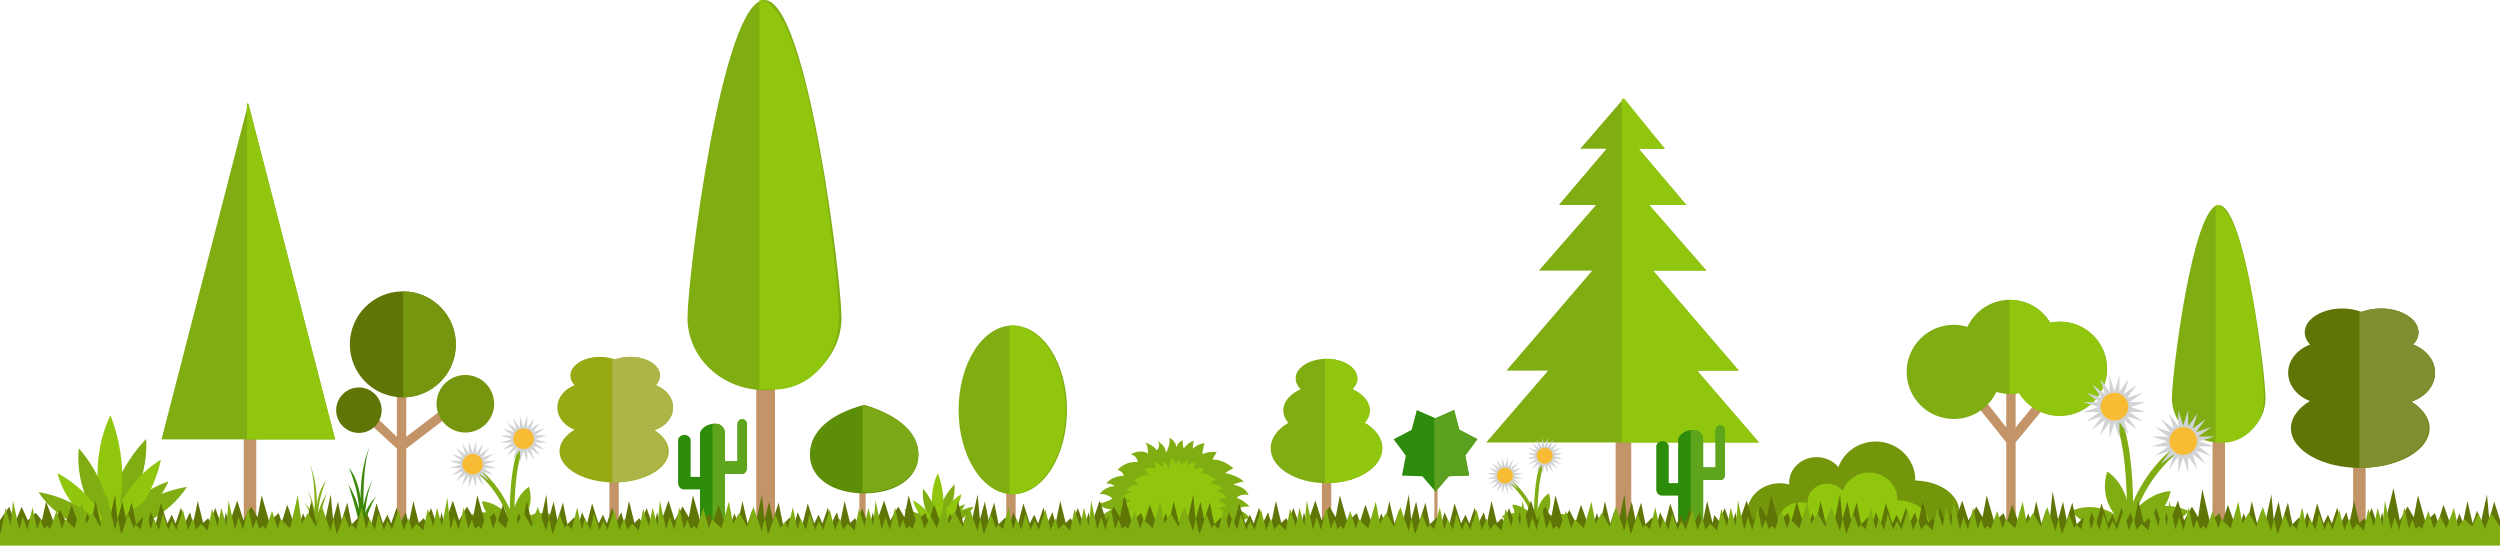<?xml version="1.0" encoding="utf-8"?>
<!-- Generator: Adobe Illustrator 16.0.0, SVG Export Plug-In . SVG Version: 6.00 Build 0)  -->
<!DOCTYPE svg PUBLIC "-//W3C//DTD SVG 1.1//EN" "http://www.w3.org/Graphics/SVG/1.1/DTD/svg11.dtd">
<svg version="1.1" xmlns="http://www.w3.org/2000/svg" xmlns:xlink="http://www.w3.org/1999/xlink" x="0px" y="0px" width="800px"
	 height="174.598px" viewBox="0 0 800 174.598" enable-background="new 0 0 800 174.598" xml:space="preserve">
<g id="Background" display="none">
	<rect y="-89.402" display="inline" fill="#DAEFED" width="800" height="800"/>
</g>
<g id="Objects">
	<g>
		<rect x="423" y="148.598" fill="#C39467" width="3" height="24"/>
		<path fill="#80AD12" d="M436.709,135.306c1.026-1.188,1.612-2.541,1.612-3.979c0-2.788-2.192-5.254-5.565-6.805
			c1.016-0.986,1.611-2.162,1.611-3.428c0-3.465-4.425-6.274-9.885-6.274c-5.458,0-9.884,2.81-9.884,6.274
			c0,1.266,0.596,2.442,1.611,3.428c-3.372,1.551-5.565,4.017-5.565,6.805c0,1.438,0.587,2.792,1.612,3.979
			c-3.477,2.037-5.651,4.93-5.651,8.142c0,6.167,8.004,11.167,17.877,11.167c9.875,0,17.879-5,17.879-11.167
			C442.361,140.236,440.187,137.343,436.709,135.306z"/>
		<path fill="#91C60E" d="M436.709,135.306c1.026-1.188,1.612-2.541,1.612-3.979c0-2.788-2.192-5.254-5.565-6.805
			c1.016-0.986,1.611-2.162,1.611-3.428c0-3.465-4.561-6.274-10.02-6.274c-0.072,0,0.652,0.005-0.348,0.007v39.785
			c1,0.001,0.275,0.004,0.348,0.004c9.875,0,17.946-5,17.946-11.167C442.294,140.236,440.187,137.343,436.709,135.306z"/>
	</g>
	<g>
		<rect x="753" y="142.598" fill="#C39467" width="4" height="29"/>
		<path fill="#5F7505" d="M771.707,128.531c4.408-1.477,7.521-5.052,7.521-9.236c0-4.019-2.876-7.474-7.01-9.049
			c1.075-1.142,1.703-2.473,1.703-3.9c0-4.211-5.378-7.626-12.013-7.626c-2.269,0-4.381,0.407-6.191,1.1
			c-1.809-0.693-3.922-1.1-6.19-1.1c-6.634,0-12.013,3.415-12.013,7.626c0,1.427,0.629,2.758,1.703,3.9
			c-4.133,1.576-7.01,5.03-7.01,9.049c0,4.007,2.858,7.452,6.972,9.034c-3.77,2.274-6.087,5.344-6.087,8.724
			c0,7.007,9.932,12.688,22.184,12.688c12.251,0,22.184-5.681,22.184-12.688C777.459,133.773,775.28,130.784,771.707,128.531z"/>
		<path fill="#808E2F" d="M779.228,119.295c0-4.019-2.876-7.474-7.01-9.049c1.075-1.142,1.703-2.473,1.703-3.9
			c0-4.211-5.378-7.626-12.013-7.626c-2.269,0-4.61,0.407-6.421,1.1c-0.082-0.032,0.513-0.055-0.487-0.084v50.001
			c12-0.057,22.229-5.712,22.229-12.684c0-3.28-2.063-6.27-5.637-8.522C776,127.055,779.228,123.479,779.228,119.295z"/>
	</g>
	<g>
		<rect x="195" y="148.598" fill="#C39467" width="3" height="23"/>
		<path fill="#98AA13" d="M209.452,137.674c3.472-1.163,5.924-3.979,5.924-7.275c0-3.166-2.266-5.887-5.521-7.128
			c0.846-0.899,1.342-1.948,1.342-3.072c0-3.317-4.237-6.007-9.463-6.007c-1.787,0-3.451,0.32-4.876,0.867
			c-1.426-0.546-3.09-0.867-4.876-0.867c-5.226,0-9.463,2.69-9.463,6.007c0,1.124,0.496,2.173,1.342,3.072
			c-3.256,1.241-5.521,3.962-5.521,7.128c0,3.156,2.252,5.87,5.491,7.116c-2.969,1.792-4.794,4.209-4.794,6.872
			c0,5.52,7.823,9.995,17.474,9.995s17.474-4.475,17.474-9.995C213.982,141.803,212.267,139.449,209.452,137.674z"/>
		<path fill="#ADB548" d="M215.375,130.399c0-3.166-2.266-5.887-5.521-7.128c0.846-0.899,1.342-1.948,1.342-3.072
			c0-3.317-4.237-6.007-9.463-6.007c-1.787,0-3.778,0.32-5.204,0.867c-0.064-0.025,0.471-0.043-0.529-0.067v39.387
			c10-0.045,17.655-4.5,17.655-9.992c0-2.583-1.552-4.938-4.367-6.712C212.76,136.511,215.375,133.695,215.375,130.399z"/>
	</g>
	<g>
		<rect x="322" y="147.598" fill="#C39467" width="3" height="23"/>
		<ellipse fill="#80AD12" cx="324.095" cy="131.162" rx="17.345" ry="27.01"/>
		<path fill="#91C60E" d="M323.677,104.152c-0.087,0,0.323,0.008-0.677,0.01v54c1,0.002,0.59,0.01,0.677,0.01
			c9.579,0,17.346-12.093,17.346-27.01S333.256,104.152,323.677,104.152z"/>
	</g>
	<g>
		<polygon fill="#C39467" points="656.887,127.151 654.428,125.266 645,136.782 645,124.598 642,124.598 642,136.782 
			632.947,125.266 630.488,127.151 642,141.555 642,171.598 645,171.598 645,141.555 		"/>
		<path fill="#80AD12" d="M659.202,102.934c-1.06,0-2.094,0.112-3.093,0.32c-2.636-4.38-7.422-7.32-12.907-7.32
			c-6.024,0-11.208,3.543-13.621,8.652c-1.386-0.422-2.855-0.652-4.379-0.652c-8.324,0-15.072,6.748-15.072,15.072
			s6.748,15.072,15.072,15.072c6.024,0,11.208-3.543,13.62-8.651c1.387,0.421,2.855,0.651,4.38,0.651c1.06,0,2.094-0.111,3.092-0.32
			c2.637,4.381,7.423,7.32,12.908,7.32c8.323,0,15.071-6.748,15.071-15.072S667.525,102.934,659.202,102.934z"/>
		<path fill="#91C60E" d="M659.202,102.934c-1.06,0-2.344,0.112-3.343,0.32c-2.588-4.3-6.859-7.205-12.859-7.311v30.119
			c1-0.02,2.141-0.116,3.044-0.305c2.637,4.381,7.548,7.32,13.033,7.32c8.323,0,15.134-6.748,15.134-15.072
			S667.525,102.934,659.202,102.934z"/>
	</g>
	<g>
		<rect x="275" y="141.598" fill="#C39467" width="2" height="27"/>
		<path fill="#5D8E07" d="M293.922,145.476c0,7.824-7.78,12.413-17.378,12.413s-17.378-4.589-17.378-12.413
			c0-7.823,7.059-13.167,17.378-15.917C286.002,132.366,293.922,137.653,293.922,145.476z"/>
		<path fill="#7BA816" d="M276.394,129.558c-0.082,0.022,0.606,0.045-0.394,0.067v27.973h2.895c8.485-1,14.953-5.046,14.953-12.219
			C293.847,137.556,285.852,132.366,276.394,129.558z"/>
	</g>
	<g>
		<rect x="242" y="71.598" fill="#C39467" width="6" height="101"/>
		<path fill="#80AD12" d="M269.277,101.699c0,12.771-11.031,23.126-24.639,23.126c-13.607,0-24.638-10.355-24.638-23.126
			S231.031,0,244.638,0C258.246,0,269.277,88.928,269.277,101.699z"/>
		<path fill="#91C60E" d="M249.348,124.598c11.353-1,19.11-11.535,19.11-22.796C268.458,89.031,259,0,243,0v124.598H249.348z"/>
	</g>
	<g>
		<rect x="708" y="109.598" fill="#C39467" width="4" height="61"/>
		<path fill="#80AD12" d="M724.969,127.479c0,7.767-6.709,14.065-14.984,14.065S695,135.246,695,127.479
			c0-7.767,6.709-61.851,14.984-61.851S724.969,119.712,724.969,127.479z"/>
		<path fill="#91C60E" d="M712.849,141.598c6.904-1,11.628-7.112,11.628-13.96c0-7.767-5.477-62.009-15.477-62.009v75.97H712.849z"
			/>
	</g>
	<g>
		<rect x="459" y="147.598" fill="#C39467" width="1" height="26"/>
		<polygon fill="#2E8C0C" points="470.118,152.152 463.611,152.387 459.387,157.341 455.146,152.401 448.638,152.187 
			449.855,145.791 445.967,140.569 451.727,137.535 453.384,131.238 459.348,133.849 465.305,131.218 466.981,137.51 
			472.752,140.526 468.879,145.76 		"/>
		<polygon fill="#5BA01F" points="466.981,137.51 465.305,131.218 459.268,133.849 459,133.767 459,157.078 459.307,157.341 
			463.571,152.387 470.098,152.152 468.869,145.76 472.747,140.526 		"/>
	</g>
	<g>
		<rect x="517" y="111.598" fill="#C39467" width="5" height="58"/>
		<polygon fill="#80AD12" points="562.889,141.598 543.063,118.598 556.407,118.598 528.957,86.598 546.033,86.598 527.732,65.598 
			539.632,65.598 524.38,47.598 532.768,47.598 519.234,31.926 505.696,47.598 514.086,47.598 498.835,65.598 510.735,65.598 
			492.434,86.598 509.511,86.598 482.059,118.598 495.403,118.598 475.576,141.598 		"/>
		<polygon fill="#91C60E" points="519,141.598 562.889,141.598 543.063,118.598 556.407,118.598 528.957,86.598 546.033,86.598 
			527.732,65.598 539.632,65.598 524.38,47.598 532.768,47.598 519.807,31.598 519,31.598 		"/>
	</g>
	<g>
		<rect x="78" y="120.598" fill="#C39467" width="4" height="51"/>
		<polygon fill="#80AD12" points="51.687,140.598 79.456,33.04 107.225,140.598 		"/>
		<polygon fill="#91C60E" points="79,140.598 107.225,140.598 79.339,32.792 79,33.407 		"/>
	</g>
	<g>
		<polygon fill="#C39467" points="144.887,132.151 142.428,130.266 130,139.782 130,126.598 127,126.598 127,139.782 
			115.947,129.266 113.488,131.151 127,143.555 127,173.598 130,173.598 130,143.555 		"/>
		<circle fill="#5F7505" cx="128.912" cy="110.2" r="16.962"/>
		<circle fill="#75960E" cx="148.912" cy="129.2" r="9.212"/>
		<circle fill="#5F7505" cx="114.85" cy="131.262" r="7.275"/>
		<path fill="#75960E" d="M129,93.242v33.915c9.327-0.048,16.875-7.619,16.875-16.957C145.875,100.861,138.327,93.29,129,93.242z"/>
	</g>
	<path fill="#80AD12" d="M399,170.598h-47c0,0,1.75-2.166,3.833-3.083c0,0-1.917-1.541-3.833-1.125c0,0,1-2.813,4.5-3.396
		c0,0-3.667,0.219-5.083-1.864c0,0,2.333-0.182,4.583-1.599c0,0-2.063-1.862-4.125-1.362c0,0,1.563-2.566,4.875-2.566
		c0,0-1.188-1.064-2.75-0.814c0,0,1.313-2.376,5.688-2.563c0,0-0.563-1.563-2.063-1.813c0,0,2.125-2.875,6.438-2.563
		c0,0-0.188-2.25-2.25-2.375c0,0,2.625-2,5.563-0.375c0,0,0-3.313-1.188-3.563c0,0,2.625,0.625,4,2.563c0,0,1.438-1.438,0.25-2.875
		c0,0,2.5,1.125,2.688,3.688c0,0,1.563-2.813,1.063-4.75c0,0,1.938,0.563,2.25,2.938c0,0,0.5-1.688,2.063-2.25
		c0,0-0.188,1.313,0.313,2.688c0,0,0.938-1.625,3.25-2.563c0,0-0.375,0.75-0.375,2.625c0,0,1.625-1.625,3.75-1.813
		c0,0-0.688,2.625-0.688,3.5c0,0,2.25-0.938,4.625-0.625c0,0-0.625,0.813-1.375,2.438c0,0,3-0.438,6.688,2.75
		c0,0-2.063,0.938-2.625,1.563c0,0,3.438,0.438,6,2.688c0,0-2.438,0.313-3.375,1.031c0,0,3.75,0.469,4.875,3.219
		c0,0-2.938-0.5-3.813,1.063c0,0,1.438,0,4.125,2.625c0,0-2.875-0.063-4.125,1.063c0,0,2.625,0.313,4.125,2.688
		c0,0-2.438,0.438-3.75,1.813C396.125,167.598,398.438,167.598,399,170.598z"/>
	<path fill="#91C60E" d="M392.132,168.598h-33.179c0,0,1.235-1.767,2.706-2.414c0,0-1.354-1.207-2.706-0.913
		c0,0,0.706-2.045,3.176-2.457c0,0-2.588,0.125-3.588-1.346c0,0,1.647-0.144,3.236-1.144c0,0-1.456-1.322-2.912-0.969
		c0,0,1.103-1.815,3.441-1.815c0,0-0.838-0.753-1.941-0.577c0,0,0.927-1.678,4.015-1.811c0,0-0.397-1.104-1.456-1.28
		c0,0,1.5-2.03,4.544-1.81c0,0-0.132-1.588-1.588-1.677c0,0,1.853-1.412,3.927-0.265c0,0,0-2.338-0.838-2.515
		c0,0,1.853,0.441,2.824,1.809c0,0,1.015-1.015,0.177-2.029c0,0,1.765,0.794,1.897,2.603c0,0,1.103-1.985,0.75-3.354
		c0,0,1.368,0.397,1.588,2.074c0,0,0.353-1.191,1.456-1.588c0,0-0.132,0.927,0.221,1.897c0,0,0.662-1.147,2.294-1.809
		c0,0-0.265,0.529-0.265,1.853c0,0,1.147-1.147,2.647-1.279c0,0-0.485,1.853-0.485,2.471c0,0,1.588-0.662,3.265-0.441
		c0,0-0.441,0.574-0.971,1.721c0,0,2.118-0.309,4.721,1.941c0,0-1.456,0.662-1.853,1.103c0,0,2.427,0.309,4.236,1.897
		c0,0-1.721,0.22-2.383,0.728c0,0,2.647,0.331,3.441,2.272c0,0-2.074-0.353-2.691,0.75c0,0,1.015,0,2.912,1.853
		c0,0-2.03-0.044-2.912,0.75c0,0,1.853,0.221,2.912,1.897c0,0-1.721,0.546-2.647,1.517
		C390.103,166.243,391.735,165.598,392.132,168.598z"/>
	<g>
		<path fill="#74960B" d="M625.162,168.598c1.136-2,1.785-3.248,1.785-4.955c0-5.315-6.268-9.754-14.062-9.873
			c0.001-0.061,0.009-0.183,0.009-0.244c0-6.744-5.666-12.243-12.657-12.243c-5.532,0-10.224,3.414-11.944,8.185
			c-1.612-1.933-4.126-3.189-6.959-3.189c-4.866,0-8.811,3.666-8.811,8.193c0,0.185,0.017,0.362,0.029,0.544
			c-0.947-0.244-1.949-0.38-2.988-0.38c-5.76,0-10.428,4.269-10.428,9.227c0,1.636,0.517,2.736,1.404,4.736H625.162z"/>
		<path fill="#91C60E" d="M615.887,170.598c0.808-1,1.27-2.282,1.27-3.496c0-3.78-4.457-6.923-10.001-7.008
			c0.001-0.043,0.007-0.123,0.007-0.166c0-4.797-4.03-8.705-9.003-8.705c-3.935,0-7.271,2.43-8.495,5.823
			c-1.146-1.375-2.935-2.268-4.949-2.268c-3.461,0-6.267,2.608-6.267,5.828c0,0.131,0.012,0.258,0.021,0.387
			c-0.674-0.174-1.387-0.271-2.126-0.271c-4.097,0-7.416,3.008-7.416,6.535c0,1.163,0.367,2.34,0.998,3.34H615.887z"/>
	</g>
	<g>
		<path fill="#80AD12" d="M502.322,165.149c0,0-5.926-3.071-11.021,3.36C491.302,168.51,498.564,169.666,502.322,165.149z"/>
		<path fill="#80AD12" d="M495.632,157.833c0,0,2.531,6.176-4.33,10.677C491.302,168.51,490.798,161.172,495.632,157.833z"/>
		<path fill="#80AD12" d="M483.932,161.448c0,0,0.912,6.612,9.104,7.062C493.036,168.51,489.789,161.911,483.932,161.448z"/>
		<path fill="#80AD12" d="M480.549,165.177c0,0,6.512-3.688,12.487,3.306C493.036,168.483,484.947,170.081,480.549,165.177z"/>
		<path fill="#80AD12" d="M490.887,167.005c-0.018-0.077-1.852-7.711-8.659-13.006l0.709-0.913
			c4.315,3.356,6.701,7.521,7.931,10.366c0.085-4.787,0.585-13.229,2.971-16.664l0.949,0.66c-3.131,4.508-2.764,19.262-2.76,19.411
			L490.887,167.005z"/>
		<polygon fill="#D1D3D4" points="494.313,142.973 495.233,140.103 495.223,143.117 496.984,140.672 496.042,143.534 
			498.474,141.754 496.692,144.185 499.555,143.243 497.11,145.005 500.124,144.994 497.255,145.914 500.124,146.834 
			497.11,146.823 499.555,148.585 496.692,147.643 498.474,150.074 496.042,148.294 496.984,151.156 495.223,148.711 
			495.233,151.725 494.313,148.855 493.393,151.725 493.404,148.711 491.643,151.156 492.584,148.294 490.152,150.074 
			491.933,147.643 489.071,148.585 491.516,146.823 488.503,146.834 491.372,145.914 488.503,144.994 491.516,145.005 
			489.071,143.243 491.933,144.185 490.152,141.754 492.584,143.534 491.643,140.672 493.404,143.117 493.393,140.103 		"/>
		<circle fill="#F7BB34" cx="494.313" cy="145.835" r="2.569"/>
		<polygon fill="#D1D3D4" points="481.594,149.332 482.515,146.463 482.503,149.476 484.265,147.031 483.323,149.894 
			485.754,148.114 483.974,150.545 486.836,149.603 484.391,151.365 487.405,151.354 484.535,152.274 487.405,153.194 
			484.391,153.183 486.836,154.945 483.974,154.002 485.754,156.434 483.323,154.653 484.265,157.516 482.503,155.071 
			482.515,158.084 481.594,155.215 480.674,158.084 480.686,155.071 478.923,157.516 479.864,154.653 477.434,156.434 
			479.214,154.002 476.352,154.945 478.796,153.183 475.783,153.194 478.652,152.274 475.783,151.354 478.796,151.365 
			476.352,149.603 479.214,150.545 477.434,148.114 479.864,149.894 478.923,147.031 480.686,149.476 480.674,146.463 		"/>
		<circle fill="#F7BB34" cx="481.594" cy="152.195" r="2.568"/>
	</g>
	<g>
		<path fill="#80AD12" d="M177.799,165.14c0,0-7.596-3.937-14.126,4.307C163.673,169.447,172.982,170.93,177.799,165.14z"/>
		<path fill="#80AD12" d="M169.224,155.762c0,0,3.243,7.916-5.551,13.685C163.673,169.447,163.028,160.043,169.224,155.762z"/>
		<path fill="#80AD12" d="M154.227,160.396c0,0,1.168,8.475,11.67,9.051C165.897,169.447,161.735,160.989,154.227,160.396z"/>
		<path fill="#80AD12" d="M149.892,165.176c0,0,8.345-4.727,16.005,4.237C165.897,169.413,155.529,171.46,149.892,165.176z"/>
		<path fill="#80AD12" d="M163.141,167.519c-0.022-0.098-2.373-9.883-11.099-16.67l0.91-1.17c5.531,4.302,8.588,9.64,10.165,13.286
			c0.108-6.135,0.749-16.955,3.807-21.357l1.217,0.845c-4.014,5.779-3.543,24.689-3.538,24.879L163.141,167.519z"/>
		<polygon fill="#D1D3D4" points="167.533,136.716 168.713,133.038 168.698,136.9 170.957,133.767 169.75,137.436 172.865,135.154 
			170.583,138.27 174.252,137.063 171.119,139.321 174.981,139.306 171.303,140.486 174.981,141.666 171.119,141.651 
			174.252,143.91 170.583,142.702 172.865,145.818 169.75,143.536 170.957,147.205 168.698,144.072 168.713,147.934 
			167.533,144.256 166.354,147.934 166.368,144.072 164.11,147.205 165.317,143.536 162.201,145.818 164.483,142.702 
			160.814,143.91 163.947,141.651 160.085,141.666 163.763,140.486 160.085,139.306 163.947,139.321 160.814,137.063 
			164.483,138.27 162.201,135.154 165.317,137.436 164.11,133.767 166.368,136.9 166.354,133.038 		"/>
		<circle fill="#F7BB34" cx="167.533" cy="140.385" r="3.292"/>
		<polygon fill="#D1D3D4" points="151.23,144.867 152.41,141.189 152.396,145.051 154.654,141.918 153.447,145.587 156.563,143.305 
			154.281,146.421 157.949,145.213 154.816,147.472 158.679,147.458 155.001,148.637 158.679,149.817 154.816,149.802 
			157.949,152.061 154.281,150.853 156.563,153.969 153.447,151.688 154.654,155.356 152.396,152.223 152.41,156.085 
			151.23,152.408 150.051,156.085 150.065,152.223 147.807,155.356 149.014,151.688 145.898,153.969 148.18,150.853 
			144.512,152.061 147.645,149.802 143.783,149.817 147.46,148.637 143.783,147.458 147.645,147.472 144.512,145.213 
			148.18,146.421 145.898,143.305 149.014,145.587 147.807,141.918 150.065,145.051 150.051,141.189 		"/>
		<circle fill="#F7BB34" cx="151.231" cy="148.537" r="3.292"/>
	</g>
	<g>
		<path fill="#80AD12" d="M662.783,163.536c0,0,10.25-5.313,19.063,5.813C681.846,169.348,669.283,171.348,662.783,163.536z"/>
		<path fill="#80AD12" d="M674.355,150.88c0,0-4.377,10.683,7.49,18.468C681.846,169.348,682.717,156.657,674.355,150.88z"/>
		<path fill="#80AD12" d="M694.594,157.134c0,0-1.577,11.437-15.748,12.214C678.846,169.348,684.462,157.934,694.594,157.134z"/>
		<path fill="#80AD12" d="M700.444,163.583c0,0-11.263-6.379-21.599,5.718C678.846,169.301,692.837,172.065,700.444,163.583z"/>
		<path fill="#80AD12" d="M682.564,166.745c0.03-0.132,3.202-13.337,14.977-22.496l-1.227-1.579
			c-7.464,5.805-11.59,13.009-13.718,17.93c-0.146-8.279-1.011-22.88-5.138-28.822l-1.643,1.141
			c5.416,7.798,4.781,33.317,4.773,33.574L682.564,166.745z"/>
		<polygon fill="#D1D3D4" points="676.637,125.177 675.045,120.214 675.064,125.426 672.018,121.198 673.646,126.149 
			669.441,123.07 672.521,127.275 667.57,125.645 671.799,128.693 666.586,128.673 671.549,130.265 666.586,131.857 
			671.799,131.837 667.57,134.885 672.521,133.255 669.441,137.46 673.646,134.381 672.018,139.333 675.064,135.104 
			675.045,140.316 676.637,135.353 678.229,140.316 678.209,135.104 681.257,139.333 679.628,134.381 683.833,137.46 
			680.754,133.255 685.704,134.885 681.477,131.837 686.688,131.857 681.725,130.265 686.688,128.673 681.477,128.693 
			685.704,125.645 680.754,127.275 683.833,123.07 679.628,126.149 681.257,121.198 678.209,125.426 678.229,120.214 		"/>
		<circle fill="#F7BB34" cx="676.637" cy="130.129" r="4.443"/>
		<polygon fill="#D1D3D4" points="698.637,136.177 697.045,131.214 697.064,136.426 694.018,132.198 695.646,137.149 
			691.441,134.07 694.521,138.275 689.57,136.645 693.799,139.693 688.586,139.673 693.549,141.265 688.586,142.857 
			693.799,142.837 689.57,145.885 694.521,144.255 691.441,148.46 695.646,145.381 694.018,150.333 697.064,146.104 
			697.045,151.316 698.637,146.353 700.229,151.316 700.209,146.104 703.257,150.333 701.628,145.381 705.833,148.46 
			702.754,144.255 707.704,145.885 703.477,142.837 708.688,142.857 703.725,141.265 708.688,139.673 703.477,139.693 
			707.704,136.645 702.754,138.275 705.833,134.07 701.628,137.149 703.257,132.198 700.209,136.426 700.229,131.214 		"/>
		<circle fill="#F7BB34" cx="698.637" cy="141.129" r="4.443"/>
	</g>
	<g>
		<path fill="#80AD12" d="M305.464,154.983c0,0-6.517,6.292-5.684,14.568C299.78,169.551,305.945,163.285,305.464,154.983z"/>
		<path fill="#80AD12" d="M308.813,161.361c0,0-2.772,6.496-9.032,8.19C299.78,169.551,302.632,163.318,308.813,161.361z"/>
		<path fill="#91C60E" d="M300.098,151.434c0,0,4.224,9.61-0.306,18.118C299.792,169.551,295.935,160.124,300.098,151.434z"/>
		<path fill="#91C60E" d="M307.679,158.089c0,0-1.383,7.944-7.898,11.462C299.78,169.551,301.321,161.879,307.679,158.089z"/>
		<path fill="#80AD12" d="M311.585,162.173c0,0-7.999,1.026-11.805,7.377C299.78,169.551,307.514,168.355,311.585,162.173z"/>
		<path fill="#80AD12" d="M295.356,156.382c0,0,5.56,5.84,4.51,13.169C299.866,169.551,294.618,163.747,295.356,156.382z"/>
		<path fill="#91C60E" d="M292.154,160.107c0,0,6.344,3.104,7.712,9.444C299.866,169.551,293.79,166.381,292.154,160.107z"/>
		<path fill="#80AD12" d="M289.309,162.953c0,0,7.153,0.917,10.557,6.598C299.866,169.551,292.95,168.481,289.309,162.953z"/>
	</g>
	<g>
		<path fill="#80AD12" d="M46.774,140.473c0,0-13.903,13.423-12.125,31.078C34.648,171.551,47.799,158.183,46.774,140.473z"/>
		<path fill="#80AD12" d="M53.917,154.079c0,0-5.914,13.858-19.269,17.472C34.647,171.55,40.731,158.254,53.917,154.079z"/>
		<path fill="#91C60E" d="M35.325,132.901c0,0,9.01,20.501-0.653,38.65C34.672,171.551,26.445,151.44,35.325,132.901z"/>
		<path fill="#91C60E" d="M51.498,147.098c0,0-2.951,16.947-16.85,24.453C34.647,171.551,37.934,155.184,51.498,147.098z"/>
		<path fill="#80AD12" d="M59.831,155.812c0,0-17.063,2.189-25.183,15.738C34.648,171.55,51.146,169,59.831,155.812z"/>
		<path fill="#80AD12" d="M25.211,143.457c0,0,11.861,12.458,9.62,28.095C34.831,171.551,23.635,159.168,25.211,143.457z"/>
		<path fill="#91C60E" d="M18.379,151.404c0,0,13.534,6.622,16.452,20.146C34.831,171.55,21.868,164.788,18.379,151.404z"/>
		<path fill="#80AD12" d="M12.309,157.475c0,0,15.26,1.958,22.522,14.075C34.831,171.55,20.076,169.269,12.309,157.475z"/>
	</g>
	<g>
		<path fill="#3A8708" d="M111.422,154.919c0,0,2.854,8.376,3.609,13.679h1.275c0,0,2.158-7.396,4.194-9.782
			c0,0-2.211,1.829-3.607,5.319c0,0,0.233-5.718,2.269-10.488c0,0-1.746,3.017-2.851,8.253c0,0-0.35-13.327,2.036-19.028
			c0,0-2.967,5.523-2.967,16.811c0,0-0.465-5.994-3.723-10.008c0,0,2.967,6.548,3.258,13.413
			C114.915,163.087,113.979,159.052,111.422,154.919z"/>
	</g>
	<g>
		<path fill="#80AD12" d="M104.5,157.936c0,0-2.224,6.529-2.813,10.663h-0.994c0,0-1.682-5.765-3.269-7.625
			c0,0,1.723,1.426,2.812,4.146c0,0-0.182-4.457-1.769-8.175c0,0,1.36,2.352,2.222,6.433c0,0,0.272-10.388-1.586-14.832
			c0,0,2.313,4.305,2.313,13.104c0,0,0.363-4.672,2.902-7.801c0,0-2.313,5.104-2.539,10.455
			C101.777,164.302,102.507,161.157,104.5,157.936z"/>
	</g>
	<g>
		<path fill="#2D8C0A" d="M237.5,134.144c-0.921,0-1.5,0.747-1.5,1.668v11.786h-4v-8.73c0-1.834-1.174-3.27-3.007-3.27h-0.556
			c-1.833,0-4.438,1.436-4.438,3.27v13.73h-3v-11.785c0-0.921-1.079-1.667-2-1.667s-2,0.746-2,1.667v13.893
			c0,0.921,0.792,1.893,1.713,1.893H224v8.388c0,1.834,2.604,3.612,4.438,3.612h0.556c1.833,0,3.007-1.778,3.007-3.612v-13.388
			h5.606c0.921,0,1.394-0.974,1.394-1.895v-13.892C239,134.891,238.421,134.144,237.5,134.144z"/>
		<path fill="#5FA51C" d="M237.5,134.144c-0.921,0-1.5,0.747-1.5,1.668v11.786h-4v-8.73c0-1.834-1.174-3.27-3.007-3.27h-0.556
			c-0.093,0-0.438,0.219-0.438,0.225v32.76c0,0.009,0.345,0.016,0.438,0.016h0.556c1.833,0,3.007-1.778,3.007-3.612v-13.388h5.606
			c0.921,0,1.394-0.974,1.394-1.895v-13.892C239,134.891,238.421,134.144,237.5,134.144z"/>
	</g>
	<g>
		<path fill="#2D8C0A" d="M550.5,136.144c-0.921,0-1.5,0.747-1.5,1.668v11.786h-4v-8.73c0-1.834-1.174-3.27-3.007-3.27h-0.556
			c-1.833,0-4.438,1.436-4.438,3.27v13.73h-3v-11.785c0-0.921-1.079-1.667-2-1.667s-2,0.746-2,1.667v13.893
			c0,0.921,0.792,1.893,1.713,1.893H537v8.388c0,1.834,2.604,3.612,4.438,3.612h0.556c1.833,0,3.007-1.778,3.007-3.612v-13.388
			h5.606c0.921,0,1.394-0.974,1.394-1.895v-13.892C552,136.891,551.421,136.144,550.5,136.144z"/>
		<path fill="#5FA51C" d="M550.5,136.144c-0.921,0-1.5,0.747-1.5,1.668v11.786h-4v-8.73c0-1.834-1.174-3.27-3.007-3.27h-0.556
			c-0.093,0-0.438,0.219-0.438,0.225v32.76c0,0.009,0.345,0.016,0.438,0.016h0.556c1.833,0,3.007-1.778,3.007-3.612v-13.388h5.606
			c0.921,0,1.394-0.974,1.394-1.895v-13.892C552,136.891,551.421,136.144,550.5,136.144z"/>
	</g>
	<g>
		<rect y="168.598" fill="#5F7505" width="800" height="4"/>
		<polygon fill="#5F7505" points="800,169.598 800,166.411 798.153,160.511 796.583,166.265 795.833,158.223 793.833,167.494 
			792.666,163.379 791.25,167.53 789.583,160.356 788.166,167.269 787,164.267 786,167.183 784.833,166.265 784,167.348 
			781.916,161.515 780.166,167.098 779.166,164.182 776.166,167.015 773.75,158.515 772.416,165.515 770.416,162.098 
			767.916,166.515 765.916,156.182 762.666,169.598 763.926,169.598 		"/>
		<polygon fill="#5F7505" points="762.283,163.911 761.21,169.079 758.898,162.557 757.247,166.932 756.587,165.818 
			755.019,167.345 753.285,160.328 751.799,167.51 750.808,163.911 749.074,167.51 747.918,162.392 746.185,167.51 744.946,164.703 
			743.543,167.51 741.479,161.07 739.828,167.593 738.259,163.911 737.269,167.427 735.7,165.611 733.554,167.758 732.149,160.823 
			729.508,169.079 763.666,169.598 		"/>
		<polygon fill="#5F7505" points="731,169.598 729.153,160.511 727.583,166.265 726.833,158.223 724.833,167.494 723.666,163.379 
			722.25,167.53 720.583,160.356 719.166,167.269 718,164.267 717,167.183 715.833,166.265 715,167.348 712.916,161.515 
			711.166,167.098 710.166,164.182 707.166,167.015 704.75,156.515 703.416,165.515 701.416,162.098 698.916,166.515 
			696.916,160.182 693.666,169.598 694.926,169.598 		"/>
		<polygon fill="#5F7505" points="693.283,163.911 692.21,169.079 689.898,162.557 688.247,166.932 687.587,165.818 
			686.019,167.345 684.285,160.328 682.799,167.51 681.808,163.911 680.074,167.51 678.918,162.392 677.185,167.51 675.946,164.703 
			674.543,167.51 672.479,161.07 670.828,167.593 669.259,163.911 668.269,167.427 666.7,165.611 664.554,167.758 663.149,160.823 
			660.508,169.079 694.666,169.598 		"/>
		<polygon fill="#5F7505" points="662,169.598 660.153,160.511 658.583,166.265 656.833,157.223 655.833,167.494 654.666,163.379 
			653.25,167.53 651.583,160.356 650.166,167.269 649,164.267 648,167.183 646.833,166.265 646,167.348 643.916,161.515 
			642.166,167.098 641.166,164.182 638.166,167.015 635.75,158.515 634.416,165.515 632.416,162.098 629.916,166.515 
			627.916,160.182 624.666,169.598 625.926,169.598 		"/>
		<polygon fill="#5F7505" points="624.283,163.911 623.21,169.079 620.898,162.557 619.247,166.932 618.587,165.818 
			617.019,167.345 615.285,160.328 613.799,167.51 612.808,163.911 611.074,167.51 609.918,162.392 608.185,167.51 606.946,164.703 
			605.543,167.51 603.479,161.07 601.828,167.593 600.259,163.911 599.269,167.427 597.7,165.611 595.554,167.758 594.149,160.823 
			591.508,169.079 625.666,169.598 		"/>
		<polygon fill="#5F7505" points="593,169.598 591.153,160.511 589.583,166.265 588.833,158.223 586.833,167.494 585.666,163.379 
			584.25,167.53 582.583,160.356 581.166,167.269 580,164.267 579,167.183 577.833,166.265 577,167.348 574.916,160.515 
			573.166,167.098 572.166,164.182 569.166,167.015 566.75,158.515 565.416,165.515 563.416,162.098 560.916,166.515 
			558.916,160.182 555.666,169.598 556.926,169.598 		"/>
		<polygon fill="#5F7505" points="555.283,163.911 554.21,169.079 551.898,162.557 550.247,166.932 548.587,164.818 
			548.019,167.345 546.285,160.328 544.799,167.51 543.808,163.911 542.074,167.51 540.918,162.392 539.185,167.51 537.946,164.703 
			536.543,167.51 534.479,161.07 532.828,167.593 531.259,163.911 530.269,167.427 528.7,165.611 526.554,167.758 525.149,160.823 
			522.508,169.079 556.666,169.598 		"/>
		<polygon fill="#5F7505" points="524,169.598 522.153,160.511 520.583,166.265 519.833,158.223 517.833,167.494 516.666,163.379 
			515.25,167.53 513.583,160.356 512.166,167.269 511,164.267 510,167.183 508.833,166.265 508,167.348 505.916,161.515 
			504.166,167.098 502.166,163.182 500.166,167.015 497.75,158.515 496.416,165.515 494.416,162.098 491.916,166.515 
			489.916,160.182 486.666,169.598 487.926,169.598 		"/>
		<polygon fill="#5F7505" points="486.283,163.911 485.21,169.079 482.898,162.557 481.247,166.932 480.587,165.818 
			479.019,167.345 477.285,160.328 475.799,167.51 474.808,163.911 473.074,167.51 471.918,162.392 470.185,167.51 468.946,164.703 
			467.543,167.51 465.479,161.07 463.828,167.593 462.259,163.911 461.269,167.427 459.7,165.611 457.554,167.758 456.149,160.823 
			453.508,169.079 487.666,169.598 		"/>
		<polygon fill="#5F7505" points="455,169.598 453.153,160.511 451.583,166.265 450.833,158.223 448.833,167.494 447.666,163.379 
			446.25,167.53 444.583,160.356 443.166,167.269 442,164.267 441,167.183 439.833,166.265 439,167.348 436.916,161.515 
			435.166,167.098 434.166,164.182 431.166,167.015 428.75,158.515 427.416,165.515 425.416,162.098 422.916,166.515 
			420.916,160.182 417.666,169.598 418.926,169.598 		"/>
		<polygon fill="#5F7505" points="417.283,163.911 416.21,169.079 413.898,162.557 412.247,166.932 411.587,165.818 
			410.019,167.345 408.285,160.328 406.799,167.51 405.808,163.911 404.074,167.51 402.918,162.392 401.185,167.51 399.947,164.703 
			398.543,167.51 396.479,161.07 394.828,167.593 393.26,163.911 392.269,167.427 390.7,165.611 388.554,167.758 387.15,160.823 
			384.508,169.079 418.666,169.598 		"/>
		<polygon fill="#5F7505" points="386,169.598 384.154,160.511 382.583,166.265 381.833,158.223 379.833,167.494 378.666,163.379 
			377.25,167.53 375.583,160.356 374.166,167.269 373,164.267 372,167.183 370.833,166.265 370,167.348 367.916,161.515 
			366.166,167.098 365.166,164.182 362.166,167.015 359.75,158.515 358.416,165.515 356.416,162.098 353.916,166.515 
			351.916,160.182 348.666,169.598 349.926,169.598 		"/>
		<polygon fill="#5F7505" points="348.283,163.911 347.211,169.079 344.898,162.557 343.248,166.932 342.588,165.818 
			341.019,167.345 339.285,160.328 337.799,167.51 336.809,163.911 335.074,167.51 333.918,162.392 332.186,167.51 330.947,164.703 
			329.543,167.51 327.479,161.07 325.828,167.593 324.26,163.911 323.269,167.427 321.7,165.611 319.554,167.758 318.15,160.823 
			315.508,169.079 349.666,169.598 		"/>
		<polygon fill="#5F7505" points="317,169.598 315.154,160.511 313.583,166.265 312.833,158.223 310.833,167.494 309.666,163.379 
			308.25,167.53 306.583,160.356 305.166,167.269 304,164.267 303,167.183 301.833,166.265 301,167.348 298.916,161.515 
			297.166,167.098 296.166,164.182 293.166,167.015 290.75,158.515 289.416,165.515 287.416,162.098 284.916,166.515 
			282.916,160.182 279.666,169.598 280.926,169.598 		"/>
		<polygon fill="#5F7505" points="279.283,163.911 278.211,169.079 275.898,162.557 274.248,166.932 273.588,165.818 
			272.019,167.345 270.285,160.328 268.799,167.51 267.809,163.911 266.074,167.51 264.918,162.392 263.186,167.51 261.947,164.703 
			260.543,167.51 258.479,161.07 256.828,167.593 255.26,163.911 254.269,167.427 252.7,165.611 250.554,167.758 249.15,160.823 
			246.508,169.079 280.666,169.598 		"/>
		<polygon fill="#5F7505" points="248,169.598 246.154,160.511 244.583,166.265 243.833,158.223 241.833,167.494 240.666,163.379 
			239.25,167.53 237.583,160.356 236.166,167.269 235,164.267 234,167.183 232.833,166.265 232,167.348 229.916,161.515 
			228.166,167.098 227.166,164.182 224.166,167.015 221.75,158.515 220.416,165.515 218.416,162.098 215.916,166.515 
			213.916,160.182 210.666,169.598 211.926,169.598 		"/>
		<polygon fill="#5F7505" points="210.283,163.911 209.211,169.079 206.898,162.557 205.248,166.932 204.588,165.818 
			203.019,167.345 201.285,160.328 199.799,167.51 198.809,163.911 197.074,167.51 195.918,162.392 194.186,167.51 192.947,164.703 
			191.543,167.51 189.479,161.07 187.828,167.593 186.26,163.911 185.269,167.427 183.7,165.611 181.554,167.758 180.15,160.823 
			177.508,169.079 211.666,169.598 		"/>
		<polygon fill="#5F7505" points="179,169.598 177.154,160.511 175.583,166.265 174.833,158.223 172.833,167.494 171.666,163.379 
			170.25,167.53 168.583,160.356 167.166,167.269 166,164.267 165,167.183 163.833,166.265 163,167.348 160.916,161.515 
			159.166,167.098 158.166,164.182 155.166,167.015 152.75,158.515 151.416,165.515 149.416,162.098 146.916,166.515 
			144.916,160.182 141.666,169.598 142.926,169.598 		"/>
		<polygon fill="#5F7505" points="141.283,163.911 140.211,169.079 137.898,162.557 136.248,166.932 135.588,165.818 
			134.019,167.345 132.285,160.328 130.799,167.51 129.809,163.911 128.074,167.51 126.918,162.392 125.186,167.51 123.947,164.703 
			122.543,167.51 120.479,161.07 118.828,167.593 117.26,163.911 116.269,167.427 114.7,165.611 112.554,167.758 111.15,160.823 
			108.508,169.079 142.666,169.598 		"/>
		<polygon fill="#5F7505" points="110,169.598 108.154,160.511 106.583,166.265 105.833,158.223 103.833,167.494 102.666,163.379 
			101.25,167.53 99.583,160.356 98.166,167.269 97,164.267 96,167.183 94.833,166.265 94,167.348 91.916,161.515 90.166,167.098 
			89.166,164.182 86.166,167.015 83.75,158.515 82.416,165.515 80.416,162.098 77.916,166.515 75.916,160.182 72.666,169.598 
			73.926,169.598 		"/>
		<polygon fill="#5F7505" points="72.283,163.911 71.211,169.079 68.898,162.557 67.248,166.932 66.588,165.818 65.019,167.345 
			63.285,160.328 61.799,167.51 60.809,163.911 59.074,167.51 57.918,162.392 56.186,167.51 54.947,164.703 53.543,167.51 
			51.479,161.07 49.828,167.593 48.26,163.911 47.269,167.427 45.7,165.611 43.554,167.758 42.15,160.823 39.508,169.079 
			73.666,169.598 		"/>
		<polygon fill="#5F7505" points="0,166.411 2.938,162.161 4.815,167.268 6.916,162.182 8.916,166.515 11.416,164.098 
			13.416,166.515 14.75,160.515 17.166,167.015 19.166,163.182 21.166,167.098 22.916,161.515 25,167.348 25.833,166.265 
			27,167.183 28,164.267 29.166,167.269 30.583,160.356 32.25,167.53 33.666,163.379 34.833,167.494 36.833,158.223 37.583,166.265 
			39.154,160.511 41,169.598 4.926,169.598 3.666,169.598 0,169.598 		"/>
	</g>
	<g>
		<rect y="170.598" fill="#80AD12" width="800" height="4"/>
		<polygon fill="#80AD12" points="0,171.598 1.846,162.511 3.417,168.265 4.167,160.223 6.167,169.494 7.333,165.379 8.75,169.53 
			10.417,162.356 11.833,169.269 13,166.267 14,169.183 15.167,168.265 16,169.348 18.083,163.515 19.833,169.098 20.833,166.182 
			23.833,169.015 26.25,160.515 27.583,167.515 29.583,164.098 32.083,168.515 34.083,158.182 37.333,171.598 36.074,171.598 		"/>
		<polygon fill="#80AD12" points="37.716,165.911 38.79,171.079 41.101,164.557 42.752,168.932 43.413,167.818 44.981,169.345 
			46.715,162.328 48.201,169.51 49.192,165.911 50.925,169.51 52.082,164.392 53.815,169.51 55.053,166.703 56.457,169.51 
			58.521,163.07 60.172,169.593 61.741,165.911 62.731,169.427 64.3,167.611 66.446,169.758 67.85,162.823 70.492,171.079 
			36.333,171.598 		"/>
		<polygon fill="#80AD12" points="69,171.598 70.846,162.511 72.417,168.265 73.167,160.223 75.167,169.494 76.333,165.379 
			77.75,169.53 79.417,162.356 80.833,169.269 82,166.267 83,169.183 84.167,168.265 85,169.348 87.083,163.515 88.833,169.098 
			89.833,166.182 92.833,169.015 95.25,158.515 96.583,167.515 98.583,164.098 101.083,168.515 103.083,162.182 106.333,171.598 
			105.074,171.598 		"/>
		<polygon fill="#80AD12" points="106.716,165.911 107.79,171.079 110.101,164.557 111.752,168.932 112.413,167.818 
			113.981,169.345 115.715,162.328 117.201,169.51 118.192,165.911 119.925,169.51 121.082,164.392 122.815,169.51 124.053,166.703 
			125.457,169.51 127.521,163.07 129.172,169.593 130.741,165.911 131.731,169.427 133.3,167.611 135.446,169.758 136.85,162.823 
			139.492,171.079 105.333,171.598 		"/>
		<polygon fill="#80AD12" points="138,171.598 139.846,162.511 141.417,168.265 143.167,159.223 144.167,169.494 145.333,165.379 
			146.75,169.53 148.417,162.356 149.833,169.269 151,166.267 152,169.183 153.167,168.265 154,169.348 156.083,163.515 
			157.833,169.098 158.833,166.182 161.833,169.015 164.25,160.515 165.583,167.515 167.583,164.098 170.083,168.515 
			172.083,162.182 175.333,171.598 174.074,171.598 		"/>
		<polygon fill="#80AD12" points="175.716,165.911 176.79,171.079 179.101,164.557 180.752,168.932 181.413,167.818 
			182.981,169.345 184.715,162.328 186.201,169.51 187.192,165.911 188.925,169.51 190.082,164.392 191.815,169.51 193.053,166.703 
			194.457,169.51 196.521,163.07 198.172,169.593 199.741,165.911 200.731,169.427 202.3,167.611 204.446,169.758 205.85,162.823 
			208.492,171.079 174.333,171.598 		"/>
		<polygon fill="#80AD12" points="207,171.598 208.846,162.511 210.417,168.265 211.167,160.223 213.167,169.494 214.333,165.379 
			215.75,169.53 217.417,162.356 218.833,169.269 220,166.267 221,169.183 222.167,168.265 223,169.348 225.083,162.515 
			226.833,169.098 227.833,166.182 230.833,169.015 233.25,160.515 234.583,167.515 236.583,164.098 239.083,168.515 
			241.083,162.182 244.333,171.598 243.074,171.598 		"/>
		<polygon fill="#80AD12" points="244.716,165.911 245.79,171.079 248.101,164.557 249.752,168.932 251.413,166.818 
			251.981,169.345 253.715,162.328 255.201,169.51 256.192,165.911 257.925,169.51 259.082,164.392 260.815,169.51 262.053,166.703 
			263.457,169.51 265.521,163.07 267.172,169.593 268.741,165.911 269.731,169.427 271.3,167.611 273.446,169.758 274.85,162.823 
			277.492,171.079 243.333,171.598 		"/>
		<polygon fill="#80AD12" points="276,171.598 277.846,162.511 279.417,168.265 280.167,160.223 282.167,169.494 283.333,165.379 
			284.75,169.53 286.417,162.356 287.833,169.269 289,166.267 290,169.183 291.167,168.265 292,169.348 294.083,163.515 
			295.833,169.098 297.833,165.182 299.833,169.015 302.25,160.515 303.583,167.515 305.583,164.098 308.083,168.515 
			310.083,162.182 313.333,171.598 312.074,171.598 		"/>
		<polygon fill="#80AD12" points="313.716,165.911 314.79,171.079 317.101,164.557 318.752,168.932 319.413,167.818 
			320.981,169.345 322.715,162.328 324.201,169.51 325.192,165.911 326.925,169.51 328.082,164.392 329.815,169.51 331.053,166.703 
			332.457,169.51 334.521,163.07 336.172,169.593 337.741,165.911 338.731,169.427 340.3,167.611 342.446,169.758 343.85,162.823 
			346.492,171.079 312.333,171.598 		"/>
		<polygon fill="#80AD12" points="345,171.598 346.846,162.511 348.417,168.265 349.167,160.223 351.167,169.494 352.333,165.379 
			353.75,169.53 355.417,162.356 356.833,169.269 358,166.267 359,169.183 360.167,168.265 361,169.348 363.083,163.515 
			364.833,169.098 365.833,166.182 368.833,169.015 371.25,160.515 372.583,167.515 374.583,164.098 377.083,168.515 
			379.083,162.182 382.333,171.598 381.074,171.598 		"/>
		<polygon fill="#80AD12" points="382.716,165.911 383.79,171.079 386.101,164.557 387.752,168.932 388.413,167.818 
			389.981,169.345 391.715,162.328 393.201,169.51 394.192,165.911 395.925,169.51 397.082,164.392 398.815,169.51 400.053,166.703 
			401.457,169.51 403.521,163.07 405.172,169.593 406.74,165.911 407.731,169.427 409.3,167.611 411.446,169.758 412.85,162.823 
			415.492,171.079 381.333,171.598 		"/>
		<polygon fill="#80AD12" points="414,171.598 415.846,162.511 417.417,168.265 418.167,160.223 420.167,169.494 421.334,165.379 
			422.75,169.53 424.417,162.356 425.834,169.269 427,166.267 428,169.183 429.167,168.265 430,169.348 432.084,163.515 
			433.834,169.098 434.834,166.182 437.834,169.015 440.25,160.515 441.584,167.515 443.584,164.098 446.084,168.515 
			448.084,162.182 451.334,171.598 450.074,171.598 		"/>
		<polygon fill="#80AD12" points="451.717,165.911 452.789,171.079 455.102,164.557 456.752,168.932 457.412,167.818 
			458.981,169.345 460.715,162.328 462.201,169.51 463.191,165.911 464.926,169.51 466.082,164.392 467.814,169.51 469.053,166.703 
			470.457,169.51 472.521,163.07 474.172,169.593 475.74,165.911 476.731,169.427 478.3,167.611 480.446,169.758 481.85,162.823 
			484.492,171.079 450.334,171.598 		"/>
		<polygon fill="#80AD12" points="483,171.598 484.846,162.511 486.417,168.265 487.167,160.223 489.167,169.494 490.334,165.379 
			491.75,169.53 493.417,162.356 494.834,169.269 496,166.267 497,169.183 498.167,168.265 499,169.348 501.084,163.515 
			502.834,169.098 503.834,166.182 506.834,169.015 509.25,160.515 510.584,167.515 512.584,164.098 515.084,168.515 
			517.084,162.182 520.334,171.598 519.074,171.598 		"/>
		<polygon fill="#80AD12" points="520.717,165.911 521.789,171.079 524.102,164.557 525.752,168.932 526.412,167.818 
			527.981,169.345 529.715,162.328 531.201,169.51 532.191,165.911 533.926,169.51 535.082,164.392 536.814,169.51 538.053,166.703 
			539.457,169.51 541.521,163.07 543.172,169.593 544.74,165.911 545.731,169.427 547.3,167.611 549.446,169.758 550.85,162.823 
			553.492,171.079 519.334,171.598 		"/>
		<polygon fill="#80AD12" points="552,171.598 553.846,162.511 555.417,168.265 556.167,160.223 558.167,169.494 559.334,165.379 
			560.75,169.53 562.417,162.356 563.834,169.269 565,166.267 566,169.183 567.167,168.265 568,169.348 570.084,163.515 
			571.834,169.098 572.834,166.182 575.834,169.015 578.25,160.515 579.584,167.515 581.584,164.098 584.084,168.515 
			586.084,162.182 589.334,171.598 588.074,171.598 		"/>
		<polygon fill="#80AD12" points="589.717,165.911 590.789,171.079 593.102,164.557 594.752,168.932 595.412,167.818 
			596.981,169.345 598.715,162.328 600.201,169.51 601.191,165.911 602.926,169.51 604.082,164.392 605.814,169.51 607.053,166.703 
			608.457,169.51 610.521,163.07 612.172,169.593 613.74,165.911 614.731,169.427 616.3,167.611 618.446,169.758 619.85,162.823 
			622.492,171.079 588.334,171.598 		"/>
		<polygon fill="#80AD12" points="621,171.598 622.846,162.511 624.417,168.265 625.167,160.223 627.167,169.494 628.334,165.379 
			629.75,169.53 631.417,162.356 632.834,169.269 634,166.267 635,169.183 636.167,168.265 637,169.348 639.084,163.515 
			640.834,169.098 641.834,166.182 644.834,169.015 647.25,160.515 648.584,167.515 650.584,164.098 653.084,168.515 
			655.084,162.182 658.334,171.598 657.074,171.598 		"/>
		<polygon fill="#80AD12" points="658.717,165.911 659.789,171.079 662.102,164.557 663.752,168.932 664.412,167.818 
			665.981,169.345 667.715,162.328 669.201,169.51 670.191,165.911 671.926,169.51 673.082,164.392 674.814,169.51 676.053,166.703 
			677.457,169.51 679.521,163.07 681.172,169.593 682.74,165.911 683.731,169.427 685.3,167.611 687.446,169.758 688.85,162.823 
			691.492,171.079 657.334,171.598 		"/>
		<polygon fill="#80AD12" points="690,171.598 691.846,162.511 693.417,168.265 694.167,160.223 696.167,169.494 697.334,165.379 
			698.75,169.53 700.417,162.356 701.834,169.269 703,166.267 704,169.183 705.167,168.265 706,169.348 708.084,163.515 
			709.834,169.098 710.834,166.182 713.834,169.015 716.25,160.515 717.584,167.515 719.584,164.098 722.084,168.515 
			724.084,162.182 727.334,171.598 726.074,171.598 		"/>
		<polygon fill="#80AD12" points="727.717,165.911 728.789,171.079 731.102,164.557 732.752,168.932 733.412,167.818 
			734.981,169.345 736.715,162.328 738.201,169.51 739.191,165.911 740.926,169.51 742.082,164.392 743.814,169.51 745.053,166.703 
			746.457,169.51 748.521,163.07 750.172,169.593 751.74,165.911 752.731,169.427 754.3,167.611 756.446,169.758 757.85,162.823 
			760.492,171.079 726.334,171.598 		"/>
		<polygon fill="#80AD12" points="800,168.411 797.063,164.161 795.185,169.268 793.084,164.182 791.084,168.515 788.584,166.098 
			786.584,168.515 785.25,162.515 782.834,169.015 780.834,165.182 778.834,169.098 777.084,163.515 775,169.348 774.167,168.265 
			773,169.183 772,166.267 770.834,169.269 769.417,162.356 767.75,169.53 766.334,165.379 765.167,169.494 763.167,160.223 
			762.417,168.265 760.846,162.511 759,171.598 795.074,171.598 796.334,171.598 800,171.598 		"/>
	</g>
</g>
</svg>
